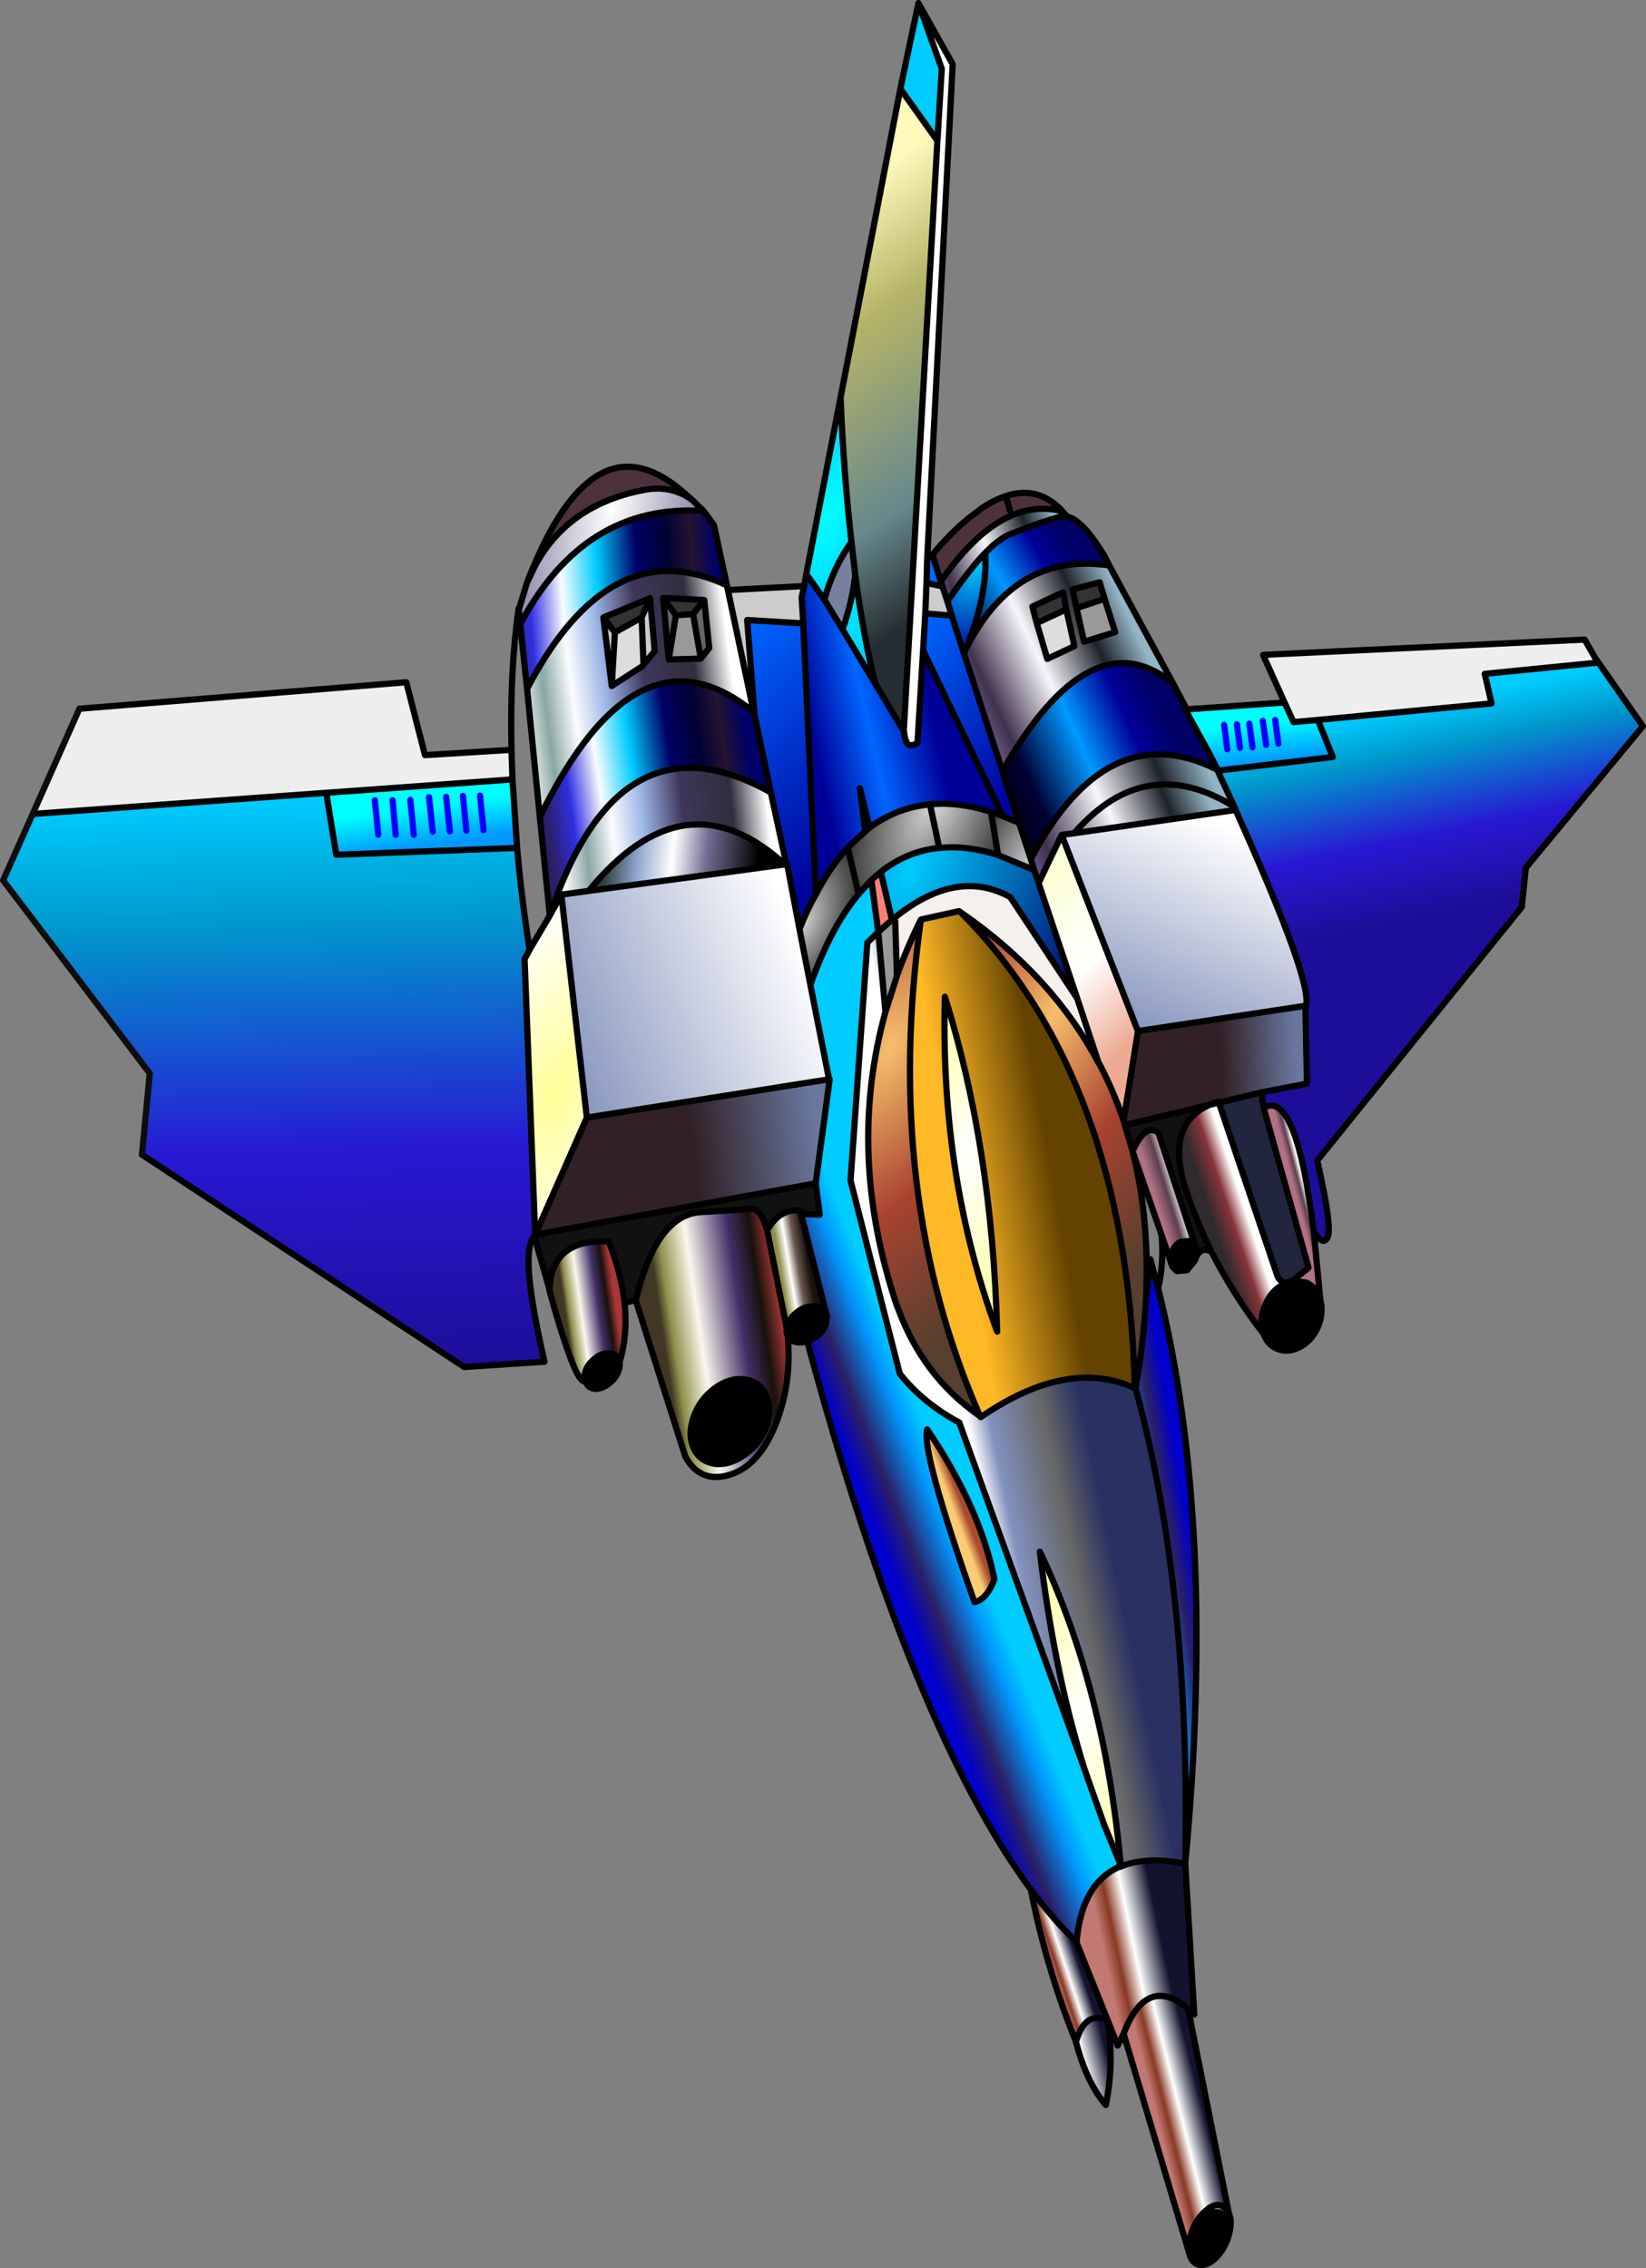 <?xml version="1.0" encoding="UTF-8" standalone="no"?>
<svg xmlns:ffdec="https://www.free-decompiler.com/flash" xmlns:xlink="http://www.w3.org/1999/xlink" ffdec:objectType="shape" height="364.2px" width="264.35px" xmlns="http://www.w3.org/2000/svg">
  <rect width="100%" height="100%" fill="#808080" stroke="none"/>
  <g transform="matrix(1.0, 0.0, 0.0, 1.0, 132.2, 182.1)">
    <path d="M-55.1 -54.35 L-54.55 -48.8 -55.1 -54.35 M-57.85 -54.3 L-57.3 -48.7 -57.85 -54.3 M-66.3 -53.65 L-65.75 -48.05 -66.3 -53.65 M-69.15 -53.6 L-68.65 -48.05 -69.15 -53.6 M-60.55 -54.15 L-59.95 -48.6 -60.55 -54.15 M-63.3 -54.1 L-62.7 -48.55 -63.3 -54.1 M-49.9 -56.95 L-49.15 -45.95 -78.2 -44.85 -79.8 -54.8 -49.9 -56.95 M-72.0 -53.6 L-71.45 -48.05 -72.0 -53.6" fill="url(#gradient0)" fill-rule="evenodd" stroke="none"/>
    <path d="M-46.4 16.4 Q-48.85 18.9 -44.75 36.55 L-57.65 37.4 -109.4 3.3 -108.15 -9.75 -131.7 -40.75 -126.95 -51.4 -79.8 -54.8 -78.2 -44.85 -49.15 -45.95 Q-48.5 -38.3 -47.15 -29.6 L-47.95 -28.1 -46.25 16.15 -46.4 16.4" fill="url(#gradient1)" fill-rule="evenodd" stroke="none"/>
    <path d="M74.1 -69.3 L70.65 -76.95 122.3 -79.4 124.05 -76.35 124.4 -75.7 106.25 -73.9 107.35 -69.15 79.45 -66.5 75.55 -66.15 74.1 -69.3 M-126.95 -51.4 L-119.45 -68.3 -66.95 -72.55 -63.95 -60.85 -50.05 -61.7 -49.9 -56.95 -79.8 -54.8 -126.95 -51.4" fill="#eeeeee" fill-rule="evenodd" stroke="none"/>
    <path d="M124.45 -75.8 L131.65 -65.5 112.85 -42.75 112.2 -36.45 79.35 4.25 Q81.9 15.45 80.95 16.7 80.25 17.9 78.8 15.7 75.95 -7.35 70.75 -4.2 L70.35 -6.7 77.7 -8.1 77.45 -20.55 77.55 -20.6 Q78.6 -24.55 66.3 -51.9 L66.25 -52.05 66.05 -52.55 63.35 -58.35 81.85 -60.55 79.45 -66.5 107.35 -69.15 106.25 -73.9 124.4 -75.7 124.45 -75.8" fill="url(#gradient2)" fill-rule="evenodd" stroke="none"/>
    <path d="M12.4 -167.85 L15.3 -181.6 19.05 -171.05 18.35 -159.5 12.4 -167.85" fill="#00ccff" fill-rule="evenodd" stroke="none"/>
    <path d="M2.8 -118.3 L12.4 -167.85 18.35 -159.5 12.95 -64.8 12.9 -64.8 8.35 -72.35 Q6.4 -80.35 5.15 -89.8 L4.55 -95.1 Q3.3 -105.85 2.8 -118.3" fill="url(#gradient3)" fill-rule="evenodd" stroke="none"/>
    <path d="M15.3 -181.6 L20.8 -171.8 16.7 -92.25 16.6 -88.5 16.4 -83.6 16.05 -77.65 15.15 -62.85 Q13.5 -61.65 13.1 -63.85 L12.95 -64.8 18.35 -159.5 19.05 -171.05 15.3 -181.6" fill="#ffffff" fill-rule="evenodd" stroke="none"/>
    <path d="M-46.5 -91.15 Q-36.55 -114.85 -22.9 -103.45 L-21.0 -101.8 Q-24.55 -104.4 -29.15 -103.35 -41.15 -100.95 -46.35 -91.1 L-46.5 -91.15 M17.55 -93.0 L17.55 -93.05 Q20.55 -96.6 23.3 -98.85 L25.55 -100.55 Q27.5 -101.85 29.35 -102.45 34.55 -104.2 38.45 -100.0 28.5 -102.6 18.9 -88.75 L17.55 -93.0 M30.0 -100.1 L29.35 -102.45 30.0 -100.1" fill="#4d323e" fill-rule="evenodd" stroke="none"/>
    <path d="M16.7 -92.25 L17.55 -93.0 18.9 -88.75 19.15 -87.95 16.6 -88.5 16.7 -92.25" fill="#0066ff" fill-rule="evenodd" stroke="none"/>
    <path d="M-15.3 -87.35 L-3.05 -88.0 -3.45 -86.2 -3.2 -82.0 -12.2 -82.55 -11.05 -67.8 -11.15 -67.75 -15.3 -87.35 M19.15 -87.95 L19.95 -85.55 20.65 -83.25 16.4 -83.6 16.6 -88.5 19.15 -87.95 M-29.15 -82.95 L-27.8 -86.05 -27.05 -77.55 -28.85 -75.4 -29.15 -82.95 M-35.3 -82.95 L-33.45 -80.55 -33.95 -71.95 -35.3 -82.95" fill="#cccccc" fill-rule="evenodd" stroke="none"/>
    <path d="M38.45 -100.0 L38.55 -99.85 39.2 -99.15 38.1 -99.15 34.85 -98.15 30.35 -96.45 Q28.45 -95.8 26.05 -93.35 23.45 -90.65 19.95 -85.55 L19.15 -87.95 18.9 -88.75 Q28.5 -102.6 38.45 -100.0" fill="url(#gradient4)" fill-rule="evenodd" stroke="none"/>
    <path d="M16.4 -83.6 L20.65 -83.25 22.6 -77.2 28.8 -58.3 31.45 -50.0 28.85 -51.05 16.05 -77.65 16.4 -83.6" fill="url(#gradient5)" fill-rule="evenodd" stroke="none"/>
    <path d="M20.65 -83.25 L19.95 -85.55 Q23.45 -90.65 26.05 -93.35 26.4 -86.2 22.85 -77.75 L22.6 -77.2 20.65 -83.25" fill="url(#gradient6)" fill-rule="evenodd" stroke="none"/>
    <path d="M39.2 -99.15 Q41.7 -98.6 45.2 -92.8 L45.95 -91.3 Q30.75 -93.6 22.85 -77.75 26.4 -86.2 26.05 -93.35 28.45 -95.8 30.35 -96.45 L34.85 -98.15 38.1 -99.15 39.2 -99.15" fill="url(#gradient7)" fill-rule="evenodd" stroke="none"/>
    <path d="M45.95 -91.3 L56.2 -72.35 Q43.0 -83.15 28.8 -58.3 L22.6 -77.2 22.85 -77.75 Q30.75 -93.6 45.95 -91.3 M45.2 -85.95 L44.4 -88.6 40.05 -87.45 40.7 -84.45 41.9 -79.05 46.9 -80.6 45.2 -85.95 M39.05 -84.25 L38.55 -87.0 33.6 -84.7 34.3 -82.05 36.0 -76.3 40.35 -78.35 39.05 -84.25" fill="url(#gradient8)" fill-rule="evenodd" stroke="none"/>
    <path d="M40.7 -84.45 L40.05 -87.45 44.4 -88.6 45.2 -85.95 40.7 -84.45 M34.3 -82.05 L33.6 -84.7 38.55 -87.0 39.05 -84.25 34.3 -82.05 M-20.9 -83.5 L-23.65 -83.3 -25.7 -86.1 -19.1 -85.75 -20.9 -83.5 M-27.8 -86.05 L-29.15 -82.95 -33.45 -80.55 -35.3 -82.95 -27.8 -86.05" fill="#333333" fill-rule="evenodd" stroke="none"/>
    <path d="M45.2 -85.95 L46.9 -80.6 41.9 -79.05 40.7 -84.45 45.2 -85.95 M-23.65 -83.3 L-20.9 -83.5 -19.65 -76.35 -24.8 -76.2 -23.65 -83.3 M11.05 -34.4 L11.55 -34.8 11.85 -25.4 10.0 -19.6 8.85 -32.45 11.05 -34.4" fill="#999999" fill-rule="evenodd" stroke="none"/>
    <path d="M-48.9 -84.45 L-48.8 -84.45 -47.7 -88.1 -47.6 -88.45 -46.35 -91.1 Q-41.15 -100.95 -29.15 -103.35 -24.55 -104.4 -21.0 -101.8 L-19.2 -100.05 Q-38.3 -101.3 -48.65 -81.9 L-48.9 -84.45" fill="url(#gradient9)" fill-rule="evenodd" stroke="none"/>
    <path d="M-47.6 -88.45 L-46.65 -90.85 -46.5 -91.15 -46.35 -91.1 -47.6 -88.45" fill="#5a2317" fill-rule="evenodd" stroke="none"/>
    <path d="M-19.2 -100.05 L-17.55 -97.8 -15.45 -88.1 Q-34.25 -97.0 -47.55 -71.5 L-48.65 -81.9 Q-38.3 -101.3 -19.2 -100.05" fill="url(#gradient10)" fill-rule="evenodd" stroke="none"/>
    <path d="M-23.65 -83.3 L-24.8 -76.2 -25.7 -86.1 -23.65 -83.3 M-19.65 -76.35 L-20.9 -83.5 -19.1 -85.75 -18.3 -78.05 -19.65 -76.35" fill="#666666" fill-rule="evenodd" stroke="none"/>
    <path d="M-15.45 -88.1 L-15.3 -87.35 -11.15 -67.75 Q-29.85 -83.05 -45.5 -50.9 L-47.55 -71.5 Q-34.25 -97.0 -15.45 -88.1 M-24.8 -76.2 L-19.65 -76.35 -18.3 -78.05 -19.1 -85.75 -25.7 -86.1 -24.8 -76.2 M-27.8 -86.05 L-35.3 -82.95 -33.95 -71.95 -29.0 -75.15 -28.85 -75.4 -27.05 -77.55 -27.8 -86.05" fill="url(#gradient11)" fill-rule="evenodd" stroke="none"/>
    <path d="M-3.05 -88.0 L-2.7 -89.95 0.2 -85.8 3.1 -81.05 8.35 -72.35 12.9 -64.8 12.95 -64.8 13.1 -63.85 Q13.5 -61.65 15.15 -62.85 L16.05 -77.65 28.85 -51.05 26.95 -51.75 Q21.7 -53.4 17.15 -52.95 11.85 -52.45 7.45 -49.2 L5.9 -55.55 6.75 -48.6 3.95 -46.0 Q1.15 -42.95 -1.15 -38.55 L-3.2 -82.0 -3.45 -86.2 -3.05 -88.0" fill="url(#gradient12)" fill-rule="evenodd" stroke="none"/>
    <path d="M0.2 -85.8 Q1.6 -90.95 4.55 -95.1 L5.15 -89.8 Q4.65 -85.3 3.1 -81.05 L0.2 -85.8" fill="#77819f" fill-rule="evenodd" stroke="none"/>
    <path d="M-2.7 -89.95 L2.8 -118.3 Q3.3 -105.85 4.55 -95.1 1.6 -90.95 0.2 -85.8 L-2.7 -89.95" fill="url(#gradient13)" fill-rule="evenodd" stroke="none"/>
    <path d="M5.15 -89.8 Q6.4 -80.35 8.35 -72.35 L3.1 -81.05 Q4.65 -85.3 5.15 -89.8" fill="url(#gradient14)" fill-rule="evenodd" stroke="none"/>
    <path d="M39.05 -84.25 L40.35 -78.35 36.0 -76.3 34.3 -82.05 39.05 -84.25 M-33.45 -80.55 L-29.15 -82.95 -28.85 -75.4 -29.0 -75.15 -33.95 -71.95 -33.45 -80.55" fill="#dddddd" fill-rule="evenodd" stroke="none"/>
    <path d="M-10.95 -66.95 L-8.4 -54.85 Q-32.75 -68.5 -43.9 -35.1 L-45.5 -50.9 Q-29.85 -83.05 -11.15 -67.75 L-10.95 -66.95" fill="url(#gradient15)" fill-rule="evenodd" stroke="none"/>
    <path d="M-10.95 -66.95 L-11.05 -67.8 -12.2 -82.55 -3.2 -82.0 -1.15 -38.55 Q-2.6 -36.0 -3.8 -32.9 L-5.7 -42.9 -5.8 -43.35 -5.9 -43.3 -8.4 -54.85 -10.95 -66.95" fill="url(#gradient16)" fill-rule="evenodd" stroke="none"/>
    <path d="M6.75 -48.6 L7.45 -49.2 Q11.85 -52.45 17.15 -52.95 L18.65 -45.95 Q13.5 -45.45 9.25 -42.1 L7.75 -40.8 5.7 -38.55 3.95 -46.0 6.75 -48.6" fill="url(#gradient17)" fill-rule="evenodd" stroke="none"/>
    <path d="M7.45 -49.2 L6.75 -48.6 5.9 -55.55 7.45 -49.2 M7.75 -40.8 L9.25 -42.1 11.05 -34.4 8.85 -32.45 7.75 -40.8" fill="#ff8176" fill-rule="evenodd" stroke="none"/>
    <path d="M-5.7 -42.9 L-3.8 -32.9 -2.05 -23.95 0.95 -8.8 -37.95 -2.65 -42.05 -38.45 -37.65 -39.05 -6.15 -43.3 -5.9 -43.3 -5.7 -42.9" fill="url(#gradient18)" fill-rule="evenodd" stroke="none"/>
    <path d="M-8.4 -54.85 L-5.9 -43.3 -6.15 -43.3 Q-22.2 -58.0 -37.65 -39.05 L-42.05 -38.45 -43.9 -35.1 Q-32.75 -68.5 -8.4 -54.85" fill="url(#gradient19)" fill-rule="evenodd" stroke="none"/>
    <path d="M33.35 121.3 Q14.2 95.45 -2.55 33.3 -1.75 33.05 -1.0 32.45 0.1 31.6 0.45 30.4 L0.6 29.2 0.55 29.1 0.5 28.95 0.5 28.9 -3.55 12.8 -0.55 12.95 -1.2 7.9 1.05 -8.8 0.95 -8.8 -2.05 -23.95 Q1.2 -33.2 5.7 -38.55 L7.75 -40.8 8.85 -32.45 7.1 -30.75 4.4 7.45 12.3 38.45 12.45 38.65 Q16.15 43.25 21.85 46.3 L41.95 101.9 42.65 103.9 45.15 110.95 47.8 117.4 47.55 117.65 Q41.5 120.35 40.7 129.7 36.95 126.15 33.35 121.3 M27.5 71.5 Q25.2 59.95 16.7 47.4 15.75 51.0 24.3 75.15 26.25 74.75 27.5 71.5" fill="url(#gradient20)" fill-rule="evenodd" stroke="none"/>
    <path d="M9.25 -42.1 Q13.5 -45.45 18.65 -45.95 L18.8 -45.95 Q23.1 -46.4 28.1 -44.8 L33.9 -42.4 34.6 -40.3 40.8 -21.8 30.05 -38.05 Q21.5 -42.8 11.55 -34.8 L11.05 -34.4 9.25 -42.1" fill="url(#gradient21)" fill-rule="evenodd" stroke="none"/>
    <path d="M-3.8 -32.9 Q-2.6 -36.0 -1.15 -38.55 1.15 -42.95 3.95 -46.0 L5.7 -38.55 Q1.2 -33.2 -2.05 -23.95 L-3.8 -32.9" fill="url(#gradient22)" fill-rule="evenodd" stroke="none"/>
    <path d="M-43.9 -35.1 L-42.05 -38.45 -37.95 -2.65 -46.0 15.6 -46.25 16.15 -47.95 -28.1 -47.15 -29.6 -43.9 -35.1" fill="url(#gradient23)" fill-rule="evenodd" stroke="none"/>
    <path d="M-46.0 15.6 L-37.95 -2.65 0.95 -8.8 1.05 -8.8 -1.2 7.9 -45.95 16.1 -46.0 15.6" fill="url(#gradient24)" fill-rule="evenodd" stroke="none"/>
    <path d="M-46.25 16.15 L-46.25 16.3 -46.4 16.4 -46.25 16.15" fill="url(#gradient25)" fill-rule="evenodd" stroke="none"/>
    <path d="M62.4 18.95 Q60.85 17.95 59.95 19.65 L60.0 18.4 59.7 17.8 53.85 -0.15 Q51.8 -1.95 49.7 2.75 L48.45 -1.45 62.05 -4.7 Q54.55 -1.35 58.55 9.8 60.2 14.5 62.4 18.95 M-30.1 26.7 L-31.9 27.05 Q-32.4 22.4 -34.45 17.25 -43.6 16.75 -43.95 24.95 L-46.4 16.4 -46.25 16.3 -45.95 16.1 -1.2 7.9 -0.55 12.95 -3.55 12.8 -3.7 12.25 Q-7.0 11.95 -8.95 15.4 L-9.0 15.4 Q-9.95 12.15 -11.45 12.0 L-19.95 12.55 Q-26.9 13.25 -30.1 26.7" fill="#111111" fill-rule="evenodd" stroke="none"/>
    <path d="M8.85 -32.45 L10.0 -19.6 Q3.65 3.3 11.9 27.75 L11.95 27.8 Q16.0 38.95 25.2 45.3 L25.25 45.4 25.3 45.45 Q39.3 35.85 50.05 40.8 L50.1 40.85 50.2 40.9 Q59.05 73.25 58.15 117.15 51.8 115.9 47.7 117.65 L47.8 117.4 Q45.15 88.7 34.8 67.05 37.1 86.3 41.95 101.9 L21.85 46.3 Q16.15 43.25 12.45 38.65 L12.3 38.45 4.4 7.45 7.1 -30.75 8.85 -32.45" fill="url(#gradient26)" fill-rule="evenodd" stroke="none"/>
    <path d="M-5.7 32.35 L-5.65 33.0 Q-5.1 40.25 -7.65 46.65 -10.3 53.25 -15.0 54.7 -19.75 56.15 -22.15 51.75 L-30.1 26.7 Q-26.9 13.25 -19.95 12.55 L-11.45 12.0 Q-9.95 12.15 -9.0 15.4 L-8.95 15.55 -8.95 15.65 -5.85 31.15 -5.85 31.9 -5.7 32.35 M-17.4 40.8 Q-19.8 42.55 -20.8 45.4 -21.8 48.25 -20.8 50.45 -19.8 52.6 -17.35 52.95 -14.95 53.2 -12.55 51.45 -10.15 49.75 -9.15 46.95 -8.15 44.1 -9.15 41.95 -10.15 39.75 -12.55 39.4 -15.0 39.05 -17.4 40.8" fill="url(#gradient27)" fill-rule="evenodd" stroke="none"/>
    <path d="M-3.55 12.8 L0.5 28.9 0.2 28.3 Q-0.5 27.55 -1.75 27.65 -3.1 27.7 -4.2 28.6 -5.4 29.55 -5.75 30.8 L-5.85 31.15 -8.95 15.65 -8.95 15.55 -8.95 15.4 Q-7.0 11.95 -3.7 12.25 L-3.55 12.8" fill="url(#gradient28)" fill-rule="evenodd" stroke="none"/>
    <path d="M-37.65 -39.05 Q-22.2 -58.0 -6.15 -43.3 L-37.65 -39.05" fill="url(#gradient29)" fill-rule="evenodd" stroke="none"/>
    <path d="M58.4 -68.2 L74.1 -69.3 75.55 -66.15 79.45 -66.5 81.85 -60.55 63.35 -58.35 63.25 -58.55 63.2 -58.8 62.1 -60.95 58.25 -68.0 58.4 -68.2 M72.6 -66.5 L73.1 -62.7 72.6 -66.5 M70.6 -66.35 L71.15 -62.5 70.6 -66.35 M64.4 -65.7 L64.9 -61.8 64.4 -65.7 M66.45 -65.8 L66.95 -62.0 66.45 -65.8 M68.45 -65.9 L68.95 -62.1 68.45 -65.9" fill="url(#gradient30)" fill-rule="evenodd" stroke="none"/>
    <path d="M56.2 -72.35 L58.4 -68.2 58.1 -68.2 58.25 -68.0 62.1 -60.95 63.2 -58.8 63.1 -58.6 Q45.55 -67.3 33.35 -44.15 L31.45 -50.0 28.8 -58.3 Q43.0 -83.15 56.2 -72.35" fill="url(#gradient31)" fill-rule="evenodd" stroke="none"/>
    <path d="M34.6 -40.3 L33.9 -42.4 33.35 -44.15 Q45.55 -67.3 63.1 -58.6 L63.35 -58.35 66.05 -52.55 Q51.7 -61.45 40.3 -48.3 L38.3 -48.05 34.6 -40.3" fill="url(#gradient32)" fill-rule="evenodd" stroke="none"/>
    <path d="M66.25 -52.05 L66.3 -51.9 Q78.6 -24.55 77.55 -20.6 L77.45 -20.6 50.6 -16.55 50.55 -16.55 38.3 -48.05 40.3 -48.3 66.25 -52.05" fill="url(#gradient33)" fill-rule="evenodd" stroke="none"/>
    <path d="M66.05 -52.55 L66.25 -52.05 40.3 -48.3 Q51.7 -61.45 66.05 -52.55" fill="url(#gradient34)" fill-rule="evenodd" stroke="none"/>
    <path d="M33.9 -42.4 L28.1 -44.8 26.95 -51.75 28.85 -51.05 31.45 -50.0 33.35 -44.15 33.9 -42.4" fill="url(#gradient35)" fill-rule="evenodd" stroke="none"/>
    <path d="M18.65 -45.95 L17.15 -52.95 Q21.7 -53.4 26.95 -51.75 L28.1 -44.8 Q23.1 -46.4 18.8 -45.95 L18.65 -45.95" fill="url(#gradient36)" fill-rule="evenodd" stroke="none"/>
    <path d="M50.05 40.8 Q39.3 35.85 25.3 45.45 L25.25 45.4 25.2 45.3 Q9.5 9.55 15.7 -34.45 L21.8 -35.8 22.1 -35.6 Q48.85 -8.8 50.05 40.8 M19.55 -22.05 Q18.75 6.9 27.95 31.7 27.15 2.15 19.55 -22.05" fill="url(#gradient37)" fill-rule="evenodd" stroke="none"/>
    <path d="M11.55 -34.8 Q21.5 -42.8 30.05 -38.05 L40.8 -21.8 44.25 -11.4 Q36.75 -25.5 22.1 -35.6 L21.8 -35.8 15.7 -34.45 Q13.45 -29.95 11.85 -25.4 L11.55 -34.8" fill="#f5efee" fill-rule="evenodd" stroke="none"/>
    <path d="M40.8 -21.8 L34.6 -40.3 38.3 -48.05 50.55 -16.55 50.55 -16.45 48.25 -2.15 Q46.65 -6.9 44.4 -11.2 L44.25 -11.4 40.8 -21.8" fill="url(#gradient38)" fill-rule="evenodd" stroke="none"/>
    <path d="M44.25 -11.4 L44.4 -11.2 Q46.65 -6.9 48.25 -2.15 L48.3 -1.6 48.45 -1.45 49.7 2.75 49.75 2.95 Q52.45 13.75 51.85 26.4 51.5 33.25 50.2 40.65 L50.15 40.8 50.05 40.8 Q48.85 -8.8 22.1 -35.6 36.75 -25.5 44.25 -11.4" fill="url(#gradient39)" fill-rule="evenodd" stroke="none"/>
    <path d="M77.45 -20.55 L77.7 -8.1 70.35 -6.7 63.55 -5.05 63.5 -5.25 62.05 -4.7 48.45 -1.45 48.3 -1.6 48.25 -2.15 50.55 -16.45 50.6 -16.55 77.45 -20.6 77.45 -20.55 M48.45 -1.45 L48.25 -2.15 48.45 -1.45" fill="url(#gradient40)" fill-rule="evenodd" stroke="none"/>
    <path d="M55.9 20.75 L54.35 16.2 49.75 2.95 49.7 2.75 Q51.8 -1.95 53.85 -0.15 L59.7 17.8 Q59.45 17.35 58.95 17.15 L57.4 17.3 Q56.55 17.75 56.1 18.75 55.65 19.75 55.9 20.75" fill="url(#gradient41)" fill-rule="evenodd" stroke="none"/>
    <path d="M70.75 32.1 Q65.9 25.85 62.4 18.95 60.2 14.5 58.55 9.8 54.55 -1.35 62.05 -4.7 L63.5 -5.25 63.55 -5.05 62.05 -4.7 63.55 -5.05 73.0 22.9 Q73.55 23.9 74.45 23.85 L73.95 24.1 Q72.0 25.1 71.05 27.35 70.05 29.5 70.6 31.6 L70.75 32.1" fill="url(#gradient42)" fill-rule="evenodd" stroke="none"/>
    <path d="M70.35 -6.7 L70.75 -4.2 77.95 21.45 75.4 23.55 74.45 23.85 Q73.55 23.9 73.0 22.9 L63.55 -5.05 70.35 -6.7" fill="#21263e" fill-rule="evenodd" stroke="none"/>
    <path d="M78.8 15.7 L79.85 26.65 79.85 26.7 Q79.3 24.6 77.6 23.85 L75.4 23.55 77.95 21.45 70.75 -4.2 Q75.95 -7.35 78.8 15.7" fill="url(#gradient43)" fill-rule="evenodd" stroke="none"/>
    <path d="M10.0 -19.6 L11.85 -25.4 Q13.45 -29.95 15.7 -34.45 9.5 9.55 25.2 45.3 16.0 38.95 11.95 27.8 L11.9 27.75 Q3.65 3.3 10.0 -19.6" fill="url(#gradient44)" fill-rule="evenodd" stroke="none"/>
    <path d="M79.9 26.85 Q80.35 28.85 79.45 31.0 78.45 33.2 76.55 34.2 74.6 35.2 72.85 34.45 71.35 33.8 70.75 32.1 L70.6 31.6 Q70.05 29.5 71.05 27.35 72.0 25.1 73.95 24.1 L74.45 23.85 75.4 23.55 77.6 23.85 Q79.3 24.6 79.85 26.7 L79.9 26.85 M59.95 19.65 L59.7 20.3 58.45 21.85 56.8 22.0 56.2 21.4 56.05 21.2 55.9 20.75 Q55.65 19.75 56.1 18.75 56.55 17.75 57.4 17.3 L58.95 17.15 Q59.45 17.35 59.7 17.8 L60.0 18.4 59.95 19.65 M65.45 174.9 Q65.4 176.35 64.75 177.95 63.9 179.85 62.55 180.9 61.1 181.95 60.05 181.45 59.15 181.05 58.85 179.9 L58.9 179.85 58.85 177.95 Q58.9 176.8 59.45 175.65 60.3 173.7 61.8 172.6 L61.95 172.45 63.8 172.7 Q64.75 173.1 65.3 173.95 L65.45 174.9 M-2.55 33.3 L-3.45 33.45 Q-4.75 33.55 -5.4 32.8 L-5.7 32.35 -5.85 31.9 -5.85 31.15 -5.75 30.8 Q-5.4 29.55 -4.2 28.6 -3.1 27.7 -1.75 27.65 -0.5 27.55 0.2 28.3 L0.5 28.9 0.5 28.95 0.55 29.1 0.6 29.2 0.45 30.4 Q0.1 31.6 -1.0 32.45 -1.75 33.05 -2.55 33.3 M-32.7 36.65 Q-32.6 37.15 -32.8 37.85 -33.15 39.0 -34.15 39.85 -35.2 40.8 -36.35 40.9 -37.45 40.95 -37.95 40.15 L-38.2 39.65 Q-38.45 39.0 -38.2 38.2 -37.9 37.05 -36.8 36.15 -35.8 35.25 -34.7 35.2 -33.6 35.1 -33.0 35.85 L-32.7 36.65 M-17.4 40.8 Q-15.0 39.05 -12.55 39.4 -10.15 39.75 -9.15 41.95 -8.15 44.1 -9.15 46.95 -10.15 49.75 -12.55 51.45 -14.95 53.2 -17.35 52.95 -19.8 52.6 -20.8 50.45 -21.8 48.25 -20.8 45.4 -19.8 42.55 -17.4 40.8" fill="#000000" fill-rule="evenodd" stroke="none"/>
    <path d="M53.8 24.75 Q63.3 62.75 58.15 117.15 59.05 73.25 50.2 40.9 L50.2 40.85 50.2 40.65 Q51.5 33.25 51.85 26.4 L52.55 20.1 53.8 24.75" fill="url(#gradient45)" fill-rule="evenodd" stroke="none"/>
    <path d="M41.95 101.9 Q37.1 86.3 34.8 67.05 45.15 88.7 47.8 117.4 L45.15 110.95 42.65 103.9 41.95 101.9" fill="url(#gradient46)" fill-rule="evenodd" stroke="none"/>
    <path d="M27.5 71.5 Q26.25 74.75 24.3 75.15 15.75 51.0 16.7 47.4 25.2 59.95 27.5 71.5" fill="url(#gradient47)" fill-rule="evenodd" stroke="none"/>
    <path d="M-31.9 27.05 Q-31.35 32.2 -32.7 36.65 L-33.0 35.85 Q-33.6 35.1 -34.7 35.2 -35.8 35.25 -36.8 36.15 -37.9 37.05 -38.2 38.2 -38.45 39.0 -38.2 39.65 -39.7 40.5 -43.95 25.15 L-43.95 24.95 Q-43.6 16.75 -34.45 17.25 -32.4 22.4 -31.9 27.05" fill="url(#gradient48)" fill-rule="evenodd" stroke="none"/>
    <path d="M58.15 117.15 L59.6 141.35 58.6 140.4 58.35 140.2 Q51.85 135.05 48.25 144.45 L47.3 146.35 45.7 142.3 40.85 130.2 40.7 129.75 40.7 129.7 Q41.5 120.35 47.55 117.65 L47.7 117.6 47.7 117.65 Q51.8 115.9 58.15 117.15" fill="url(#gradient49)" fill-rule="evenodd" stroke="none"/>
    <path d="M58.6 140.4 L65.1 173.0 65.45 174.25 65.3 173.95 65.1 173.0 65.3 173.95 Q64.75 173.1 63.8 172.7 L61.95 172.45 Q63.15 171.65 64.15 172.1 L65.1 173.0 64.15 172.1 Q63.15 171.65 61.95 172.45 L60.8 173.2 59.4 174.95 Q58.7 175.9 58.8 178.4 L58.8 179.25 58.85 179.4 58.9 179.85 58.85 179.9 48.25 144.45 Q51.85 135.05 58.35 140.2 L58.6 140.4" fill="url(#gradient50)" fill-rule="evenodd" stroke="none"/>
    <path d="M47.8 117.4 L47.7 117.6 47.55 117.65 47.8 117.4" fill="url(#gradient51)" fill-rule="evenodd" stroke="none"/>
    <path d="M45.7 142.3 L45.65 142.3 Q42.05 140.7 40.6 145.75 35.8 133.8 33.35 121.3 36.95 126.15 40.7 129.7 L40.7 129.75 40.85 130.2 45.7 142.3" fill="url(#gradient52)" fill-rule="evenodd" stroke="none"/>
    <path d="M45.65 142.3 Q46.8 148.95 45.4 155.9 42.3 152.3 40.6 145.75 42.05 140.7 45.65 142.3" fill="url(#gradient53)" fill-rule="evenodd" stroke="none"/>
    <path d="M19.55 -22.05 Q27.15 2.15 27.95 31.7 18.75 6.9 19.55 -22.05" fill="url(#gradient54)" fill-rule="evenodd" stroke="none"/>
    <path d="M-62.7 -48.55 L-63.3 -54.1 M-59.95 -48.6 L-60.55 -54.15 M-68.65 -48.05 L-69.15 -53.6 M-65.75 -48.05 L-66.3 -53.65 M-57.3 -48.7 L-57.85 -54.3 M-54.55 -48.8 L-55.1 -54.35 M73.1 -62.7 L72.6 -66.5 M68.95 -62.1 L68.45 -65.9 M66.95 -62.0 L66.45 -65.8 M64.9 -61.8 L64.4 -65.7 M71.15 -62.5 L70.6 -66.35 M-71.45 -48.05 L-72.0 -53.6" fill="none" stroke="#0000ff" stroke-linecap="round" stroke-linejoin="round" stroke-width="1.0"/>
    <path d="M74.1 -69.3 L70.65 -76.95 122.3 -79.4 124.05 -76.35 124.45 -75.8 131.65 -65.5 112.85 -42.75 112.2 -36.45 79.35 4.25 Q81.9 15.45 80.95 16.7 80.25 17.9 78.8 15.7 L79.85 26.65 79.9 26.85 Q80.35 28.85 79.45 31.0 78.45 33.2 76.55 34.2 74.6 35.2 72.85 34.45 71.35 33.8 70.75 32.1 65.9 25.85 62.4 18.95 60.85 17.95 59.95 19.65 M56.05 21.2 L55.9 20.75 54.35 16.2 Q54.75 20.75 53.8 24.75 63.3 62.75 58.15 117.15 L59.6 141.35 58.6 140.4 65.1 173.0 65.45 174.25 65.45 174.9 Q65.4 176.35 64.75 177.95 63.9 179.85 62.55 180.9 61.1 181.95 60.05 181.45 59.15 181.05 58.85 179.9 L48.25 144.45 47.3 146.35 45.7 142.3 45.65 142.3 Q46.8 148.95 45.4 155.9 42.3 152.3 40.6 145.75 35.8 133.8 33.35 121.3 14.2 95.45 -2.55 33.3 M-5.7 32.35 L-5.65 33.0 Q-5.1 40.25 -7.65 46.65 -10.3 53.25 -15.0 54.7 -19.75 56.15 -22.15 51.75 L-30.1 26.7 -31.9 27.05 Q-31.35 32.2 -32.7 36.65 M-38.2 39.65 Q-39.7 40.5 -43.95 25.15 L-43.95 24.95 -46.4 16.4 Q-48.85 18.9 -44.75 36.55 L-57.65 37.4 -109.4 3.3 M-119.45 -68.3 L-66.95 -72.55 -63.95 -60.85 -50.05 -61.7 Q-50.35 -74.45 -48.9 -84.45 L-48.8 -84.45 -47.7 -88.1 -47.6 -88.45 -46.65 -90.85 -46.5 -91.15 Q-36.55 -114.85 -22.9 -103.45 L-21.0 -101.8 -19.2 -100.05 -17.55 -97.8 -15.45 -88.1 -15.3 -87.35 -3.05 -88.0 -2.7 -89.95 2.8 -118.3 12.4 -167.85 15.3 -181.6 20.8 -171.8 16.7 -92.25 17.55 -93.0 17.55 -93.05 Q20.55 -96.6 23.3 -98.85 L25.55 -100.55 Q27.5 -101.85 29.35 -102.45 34.55 -104.2 38.45 -100.0 L38.55 -99.85 39.2 -99.15 Q41.7 -98.6 45.2 -92.8 L45.95 -91.3 56.2 -72.35 58.4 -68.2 74.1 -69.3 75.55 -66.15 79.45 -66.5 107.35 -69.15 106.25 -73.9 124.4 -75.7 124.05 -76.35 M12.4 -167.85 L18.35 -159.5 19.05 -171.05 15.3 -181.6 M29.35 -102.45 L30.0 -100.1 M19.95 -85.55 L19.15 -87.95 16.6 -88.5 16.4 -83.6 20.65 -83.25 19.95 -85.55 Q23.45 -90.65 26.05 -93.35 28.45 -95.8 30.35 -96.45 L34.85 -98.15 38.1 -99.15 39.2 -99.15 M19.15 -87.95 L18.9 -88.75 17.55 -93.0 M16.6 -88.5 L16.7 -92.25 M40.7 -84.45 L40.05 -87.45 44.4 -88.6 45.2 -85.95 46.9 -80.6 41.9 -79.05 40.7 -84.45 45.2 -85.95 M34.3 -82.05 L33.6 -84.7 38.55 -87.0 39.05 -84.25 40.35 -78.35 36.0 -76.3 34.3 -82.05 39.05 -84.25 M18.9 -88.75 Q28.5 -102.6 38.45 -100.0 M-47.6 -88.45 L-46.35 -91.1 Q-41.15 -100.95 -29.15 -103.35 -24.55 -104.4 -21.0 -101.8 M-20.9 -83.5 L-23.65 -83.3 -24.8 -76.2 -19.65 -76.35 -20.9 -83.5 -19.1 -85.75 -25.7 -86.1 -23.65 -83.3 M-29.15 -82.95 L-27.8 -86.05 -35.3 -82.95 -33.45 -80.55 -29.15 -82.95 -28.85 -75.4 -27.05 -77.55 -27.8 -86.05 M-3.2 -82.0 L-3.45 -86.2 -3.05 -88.0 M-2.7 -89.95 L0.2 -85.8 Q1.6 -90.95 4.55 -95.1 3.3 -105.85 2.8 -118.3 M4.55 -95.1 L5.15 -89.8 Q6.4 -80.35 8.35 -72.35 L12.9 -64.8 12.95 -64.8 13.1 -63.85 Q13.5 -61.65 15.15 -62.85 L16.05 -77.65 16.4 -83.6 M12.95 -64.8 L18.35 -159.5 M3.1 -81.05 L8.35 -72.35 M-28.85 -75.4 L-29.0 -75.15 -33.95 -71.95 -35.3 -82.95 M-11.05 -67.8 L-10.95 -66.95 -8.4 -54.85 -5.9 -43.3 -5.8 -43.35 -5.7 -42.9 -3.8 -32.9 Q-2.6 -36.0 -1.15 -38.55 L-3.2 -82.0 -12.2 -82.55 -11.05 -67.8 -11.15 -67.75 -10.95 -66.95 M-19.1 -85.75 L-18.3 -78.05 -19.65 -76.35 M6.75 -48.6 L7.45 -49.2 5.9 -55.55 6.75 -48.6 3.95 -46.0 5.7 -38.55 7.75 -40.8 9.25 -42.1 Q13.5 -45.45 18.65 -45.95 L17.15 -52.95 Q11.85 -52.45 7.45 -49.2 M-6.15 -43.3 L-5.9 -43.3 -5.7 -42.9 M9.25 -42.1 L11.05 -34.4 11.55 -34.8 Q21.5 -42.8 30.05 -38.05 L40.8 -21.8 34.6 -40.3 33.9 -42.4 28.1 -44.8 Q23.1 -46.4 18.8 -45.95 L18.65 -45.95 M3.95 -46.0 Q1.15 -42.95 -1.15 -38.55 M-33.95 -71.95 L-33.45 -80.55 M-48.65 -81.9 L-47.55 -71.5 Q-34.25 -97.0 -15.45 -88.1 M-42.05 -38.45 L-37.65 -39.05 Q-22.2 -58.0 -6.15 -43.3 L-37.65 -39.05 M-42.05 -38.45 L-43.9 -35.1 -47.15 -29.6 -47.95 -28.1 -46.25 16.15 -46.0 15.6 -37.95 -2.65 -42.05 -38.45 M-45.5 -50.9 L-43.9 -35.1 Q-32.75 -68.5 -8.4 -54.85 M-45.5 -50.9 L-47.55 -71.5 M-49.9 -56.95 L-50.05 -61.7 M-49.15 -45.95 L-49.9 -56.95 -79.8 -54.8 -78.2 -44.85 -49.15 -45.95 Q-48.5 -38.3 -47.15 -29.6 M-46.25 16.15 L-45.95 16.1 -46.0 15.6 M-46.25 16.3 L-45.95 16.1 -1.2 7.9 1.05 -8.8 0.95 -8.8 -37.95 -2.65 M-46.25 16.3 L-46.4 16.4 M8.85 -32.45 L10.0 -19.6 11.85 -25.4 11.55 -34.8 M8.85 -32.45 L7.1 -30.75 4.4 7.45 12.3 38.45 12.45 38.65 Q16.15 43.25 21.85 46.3 L41.95 101.9 Q37.1 86.3 34.8 67.05 45.15 88.7 47.8 117.4 L45.15 110.95 42.65 103.9 41.95 101.9 M47.7 117.65 Q51.8 115.9 58.15 117.15 59.05 73.25 50.2 40.9 L50.1 40.85 50.05 40.8 Q39.3 35.85 25.3 45.45 L25.25 45.4 25.2 45.3 Q16.0 38.95 11.95 27.8 L11.9 27.75 Q3.65 3.3 10.0 -19.6 M-3.8 -32.9 L-2.05 -23.95 Q1.2 -33.2 5.7 -38.55 M-2.05 -23.95 L0.95 -8.8 M-9.0 15.4 Q-9.95 12.15 -11.45 12.0 L-19.95 12.55 Q-26.9 13.25 -30.1 26.7 M-1.2 7.9 L-0.55 12.95 -3.55 12.8 0.5 28.9 0.5 28.95 0.55 29.1 0.6 29.2 M-8.95 15.55 L-8.95 15.4 Q-7.0 11.95 -3.7 12.25 L-3.55 12.8 M-9.0 15.4 L-8.95 15.55 -8.95 15.65 -5.85 31.15 -5.85 31.9 M11.05 -34.4 L8.85 -32.45 7.75 -40.8 M-11.15 -67.75 Q-29.85 -83.05 -45.5 -50.9 M79.45 -66.5 L81.85 -60.55 63.35 -58.35 66.05 -52.55 66.25 -52.05 66.3 -51.9 Q78.6 -24.55 77.55 -20.6 L77.45 -20.55 77.7 -8.1 70.35 -6.7 70.75 -4.2 Q75.95 -7.35 78.8 15.7 M58.4 -68.2 L58.1 -68.2 58.25 -68.0 62.1 -60.95 63.2 -58.8 63.25 -58.55 63.35 -58.35 63.1 -58.6 Q45.55 -67.3 33.35 -44.15 L33.9 -42.4 M63.1 -58.6 L63.25 -58.55 M28.8 -58.3 L22.6 -77.2 20.65 -83.25 M22.6 -77.2 L22.85 -77.75 Q26.4 -86.2 26.05 -93.35 M28.85 -51.05 L26.95 -51.75 28.1 -44.8 M22.1 -35.6 L21.8 -35.8 15.7 -34.45 Q9.5 9.55 25.2 45.3 M26.95 -51.75 Q21.7 -53.4 17.15 -52.95 M40.3 -48.3 L38.3 -48.05 50.55 -16.55 50.6 -16.55 77.45 -20.6 77.55 -20.6 M38.3 -48.05 L34.6 -40.3 M33.35 -44.15 L31.45 -50.0 28.85 -51.05 16.05 -77.65 M31.45 -50.0 L28.8 -58.3 Q43.0 -83.15 56.2 -72.35 M44.25 -11.4 L40.8 -21.8 M50.55 -16.45 L48.25 -2.15 48.45 -1.45 62.05 -4.7 63.5 -5.25 63.55 -5.05 70.35 -6.7 M50.55 -16.45 L50.55 -16.55 M44.25 -11.4 L44.4 -11.2 Q46.65 -6.9 48.25 -2.15 M48.45 -1.45 L49.7 2.75 Q51.8 -1.95 53.85 -0.15 L59.7 17.8 M49.7 2.75 L49.75 2.95 54.35 16.2 M62.05 -4.7 L63.55 -5.05 73.0 22.9 Q73.55 23.9 74.45 23.85 L75.4 23.55 77.95 21.45 70.75 -4.2 M62.05 -4.7 Q54.55 -1.35 58.55 9.8 60.2 14.5 62.4 18.95 M15.7 -34.45 Q13.45 -29.95 11.85 -25.4 M66.05 -52.55 Q51.7 -61.45 40.3 -48.3 L66.25 -52.05 M22.1 -35.6 Q36.75 -25.5 44.25 -11.4 M22.85 -77.75 Q30.75 -93.6 45.95 -91.3 M-19.2 -100.05 Q-38.3 -101.3 -48.65 -81.9 L-48.9 -84.45 M-11.15 -67.75 L-15.3 -87.35 M3.1 -81.05 Q4.65 -85.3 5.15 -89.8 M0.2 -85.8 L3.1 -81.05 M-25.7 -86.1 L-24.8 -76.2 M74.45 23.85 L73.95 24.1 Q72.0 25.1 71.05 27.35 70.05 29.5 70.6 31.6 L70.75 32.1 M75.4 23.55 L77.6 23.85 Q79.3 24.6 79.85 26.7 L79.9 26.85 M53.8 24.75 L52.55 20.1 51.85 26.4 Q51.5 33.25 50.2 40.65 L50.2 40.85 50.2 40.9 M50.05 40.8 Q48.85 -8.8 22.1 -35.6 M27.5 71.5 Q25.2 59.95 16.7 47.4 15.75 51.0 24.3 75.15 26.25 74.75 27.5 71.5 M47.7 117.6 L47.7 117.65 M-31.9 27.05 Q-32.4 22.4 -34.45 17.25 -43.6 16.75 -43.95 24.95 M48.25 144.45 Q51.85 135.05 58.35 140.2 L58.6 140.4 M47.7 117.6 L47.55 117.65 Q41.5 120.35 40.7 129.7 L40.7 129.75 40.85 130.2 45.7 142.3 M40.7 129.7 Q36.95 126.15 33.35 121.3 M45.65 142.3 Q42.05 140.7 40.6 145.75 M65.1 173.0 L65.3 173.95 65.45 174.9 M61.95 172.45 Q63.15 171.65 64.15 172.1 L65.1 173.0 M58.85 177.95 Q58.9 176.8 59.45 175.65 60.3 173.7 61.8 172.6 L61.95 172.45 M58.8 178.4 L58.85 177.95 58.9 179.85 58.85 179.9 M58.8 178.4 L58.8 179.25 58.85 179.4 58.9 179.85 M49.75 2.95 Q52.45 13.75 51.85 26.4 M19.55 -22.05 Q27.15 2.15 27.95 31.7 18.75 6.9 19.55 -22.05 M-79.8 -54.8 L-126.95 -51.4" fill="none" stroke="#000000" stroke-linecap="round" stroke-linejoin="round" stroke-width="1.0"/>
    <path d="M-109.4 3.3 L-108.15 -9.75 -131.7 -40.75 -126.95 -51.4 -119.45 -68.3" fill="none" stroke="#0d0d0d" stroke-linecap="round" stroke-linejoin="round" stroke-width="1.0"/>
    <path d="M59.95 19.65 L59.7 20.3 58.45 21.85 56.8 22.0 56.2 21.4 56.05 21.2 M-2.55 33.3 L-3.45 33.45 Q-4.75 33.55 -5.4 32.8 L-5.7 32.35 -5.85 31.9 M-32.7 36.65 Q-32.6 37.15 -32.8 37.85 -33.15 39.0 -34.15 39.85 -35.2 40.8 -36.35 40.9 -37.45 40.95 -37.95 40.15 L-38.2 39.65 Q-38.45 39.0 -38.2 38.2 -37.9 37.05 -36.8 36.15 -35.8 35.25 -34.7 35.2 -33.6 35.1 -33.0 35.85 L-32.7 36.65 M0.6 29.2 L0.45 30.4 Q0.1 31.6 -1.0 32.45 -1.75 33.05 -2.55 33.3 M-5.85 31.15 L-5.75 30.8 Q-5.4 29.55 -4.2 28.6 -3.1 27.7 -1.75 27.65 -0.5 27.55 0.2 28.3 L0.5 28.9 M59.7 17.8 L60.0 18.4 59.95 19.65 M59.7 17.8 Q59.45 17.35 58.95 17.15 L57.4 17.3 Q56.55 17.75 56.1 18.75 55.65 19.75 55.9 20.75 M-17.4 40.8 Q-19.8 42.55 -20.8 45.4 -21.8 48.25 -20.8 50.45 -19.8 52.6 -17.35 52.95 -14.95 53.2 -12.55 51.45 -10.15 49.75 -9.15 46.95 -8.15 44.1 -9.15 41.95 -10.15 39.75 -12.55 39.4 -15.0 39.05 -17.4 40.8 Z" fill="none" stroke="#000000" stroke-linecap="round" stroke-linejoin="round" stroke-width="1.0"/>
  </g>
  <defs>
    <linearGradient gradientTransform="matrix(0.001, -0.004, -0.021, 0.003, -64.75, -49.4)" gradientUnits="userSpaceOnUse" id="gradient0" spreadMethod="pad" x1="-819.2" x2="819.2">
      <stop offset="0.0" stop-color="#0099ff"/>
      <stop offset="1.0" stop-color="#00ffff"/>
    </linearGradient>
    <linearGradient gradientTransform="matrix(-0.015, 0.057, -0.066, 0.002, -86.6, -8.05)" gradientUnits="userSpaceOnUse" id="gradient1" spreadMethod="pad" x1="-819.2" x2="819.2">
      <stop offset="0.0" stop-color="#00ccff"/>
      <stop offset="0.216" stop-color="#0099cc"/>
      <stop offset="0.62" stop-color="#2818d3"/>
      <stop offset="1.0" stop-color="#1d0e99"/>
    </linearGradient>
    <linearGradient gradientTransform="matrix(-0.005, 0.022, 0.043, -0.009, 95.15, -51.8)" gradientUnits="userSpaceOnUse" id="gradient2" spreadMethod="pad" x1="-819.2" x2="819.2">
      <stop offset="0.0" stop-color="#00ccff"/>
      <stop offset="0.216" stop-color="#0099cc"/>
      <stop offset="0.62" stop-color="#2818d3"/>
      <stop offset="1.0" stop-color="#1d0e99"/>
    </linearGradient>
    <linearGradient gradientTransform="matrix(1.0E-4, 0.051, 0.01, -0.007, 10.65, -114.2)" gradientUnits="userSpaceOnUse" id="gradient3" spreadMethod="pad" x1="-819.2" x2="819.2">
      <stop offset="0.0" stop-color="#fff9bc"/>
      <stop offset="0.275" stop-color="#b5b367"/>
      <stop offset="0.678" stop-color="#66888c"/>
      <stop offset="0.91" stop-color="#262d32"/>
    </linearGradient>
    <linearGradient gradientTransform="matrix(-0.01, 0.012, 0.002, 0.006, 27.85, -92.65)" gradientUnits="userSpaceOnUse" id="gradient4" spreadMethod="pad" x1="-819.2" x2="819.2">
      <stop offset="0.0" stop-color="#93b4c4"/>
      <stop offset="0.227" stop-color="#1f222a"/>
      <stop offset="0.549" stop-color="#f6f7fb"/>
      <stop offset="0.878" stop-color="#40324d"/>
      <stop offset="1.0" stop-color="#6d598b"/>
    </linearGradient>
    <radialGradient cx="0" cy="0" gradientTransform="matrix(-0.03, -0.013, -0.026, 0.06, 30.1, -53.4)" gradientUnits="userSpaceOnUse" id="gradient5" r="819.2" spreadMethod="pad">
      <stop offset="0.0" stop-color="#000099"/>
      <stop offset="1.0" stop-color="#0066ff"/>
    </radialGradient>
    <radialGradient cx="0" cy="0" gradientTransform="matrix(-0.009, -0.004, -0.008, 0.018, 25.1, -91.5)" gradientUnits="userSpaceOnUse" id="gradient6" r="819.2" spreadMethod="pad">
      <stop offset="0.0" stop-color="#00ccff"/>
      <stop offset="1.0" stop-color="#000099"/>
    </radialGradient>
    <linearGradient gradientTransform="matrix(-0.012, 0.017, 0.006, 0.01, 28.95, -82.4)" gradientUnits="userSpaceOnUse" id="gradient7" spreadMethod="pad" x1="-819.2" x2="819.2">
      <stop offset="0.0" stop-color="#000066"/>
      <stop offset="0.165" stop-color="#000099"/>
      <stop offset="0.404" stop-color="#0099ff"/>
      <stop offset="0.686" stop-color="#000033"/>
      <stop offset="1.0" stop-color="#000000"/>
    </linearGradient>
    <linearGradient gradientTransform="matrix(-0.012, 0.016, 0.009, 0.019, 37.7, -73.25)" gradientUnits="userSpaceOnUse" id="gradient8" spreadMethod="pad" x1="-819.2" x2="819.2">
      <stop offset="0.0" stop-color="#93b4c4"/>
      <stop offset="0.227" stop-color="#1f222a"/>
      <stop offset="0.549" stop-color="#f6f7fb"/>
      <stop offset="0.878" stop-color="#40324d"/>
      <stop offset="1.0" stop-color="#6d598b"/>
    </linearGradient>
    <radialGradient cx="0" cy="0" gradientTransform="matrix(-0.015, -0.007, -0.013, 0.03, -33.9, -100.0)" gradientUnits="userSpaceOnUse" id="gradient9" r="819.2" spreadMethod="pad">
      <stop offset="0.0" stop-color="#ffffff"/>
      <stop offset="1.0" stop-color="#8682a4"/>
    </radialGradient>
    <linearGradient gradientTransform="matrix(-0.02, 0.017, 0.001, 0.015, -34.05, -85.05)" gradientUnits="userSpaceOnUse" id="gradient10" spreadMethod="pad" x1="-819.2" x2="819.2">
      <stop offset="0.0" stop-color="#000066"/>
      <stop offset="0.11" stop-color="#261430"/>
      <stop offset="0.224" stop-color="#000033"/>
      <stop offset="0.369" stop-color="#000066"/>
      <stop offset="0.557" stop-color="#00ccff"/>
      <stop offset="0.725" stop-color="#fbfcfe"/>
      <stop offset="0.875" stop-color="#2f2fe3"/>
      <stop offset="1.0" stop-color="#2b1f66"/>
    </linearGradient>
    <linearGradient gradientTransform="matrix(-0.019, 0.018, 0.003, 0.023, -31.55, -69.55)" gradientUnits="userSpaceOnUse" id="gradient11" spreadMethod="pad" x1="-819.2" x2="819.2">
      <stop offset="0.0" stop-color="#ffffff"/>
      <stop offset="0.169" stop-color="#302e3c"/>
      <stop offset="0.404" stop-color="#3f355b"/>
      <stop offset="0.592" stop-color="#9bb5e6"/>
      <stop offset="0.745" stop-color="#fbfcfe"/>
      <stop offset="0.875" stop-color="#8aa7a3"/>
      <stop offset="1.0" stop-color="#ffffff"/>
    </linearGradient>
    <linearGradient gradientTransform="matrix(-0.01, 0.011, 0.008, 0.036, 7.85, -64.75)" gradientUnits="userSpaceOnUse" id="gradient12" spreadMethod="pad" x1="-819.2" x2="819.2">
      <stop offset="0.0" stop-color="#000099"/>
      <stop offset="0.518" stop-color="#0066ff"/>
      <stop offset="0.984" stop-color="#000099"/>
    </linearGradient>
    <radialGradient cx="0" cy="0" gradientTransform="matrix(-0.012, -0.005, -0.011, 0.024, 0.7, -99.25)" gradientUnits="userSpaceOnUse" id="gradient13" r="819.2" spreadMethod="pad">
      <stop offset="0.0" stop-color="#00ffff"/>
      <stop offset="1.0" stop-color="#00ccff"/>
    </radialGradient>
    <radialGradient cx="0" cy="0" gradientTransform="matrix(-0.024, -0.01, -0.021, 0.046, 0.85, -99.65)" gradientUnits="userSpaceOnUse" id="gradient14" r="819.2" spreadMethod="pad">
      <stop offset="0.0" stop-color="#00ffff"/>
      <stop offset="1.0" stop-color="#00ccff"/>
    </radialGradient>
    <linearGradient gradientTransform="matrix(-0.018, 0.018, 0.003, 0.02, -28.1, -54.65)" gradientUnits="userSpaceOnUse" id="gradient15" spreadMethod="pad" x1="-819.2" x2="819.2">
      <stop offset="0.0" stop-color="#000066"/>
      <stop offset="0.11" stop-color="#261430"/>
      <stop offset="0.224" stop-color="#000033"/>
      <stop offset="0.369" stop-color="#000066"/>
      <stop offset="0.557" stop-color="#00ccff"/>
      <stop offset="0.725" stop-color="#fbfcfe"/>
      <stop offset="0.875" stop-color="#2f2fe3"/>
      <stop offset="1.0" stop-color="#2b1f66"/>
    </linearGradient>
    <radialGradient cx="0" cy="0" gradientTransform="matrix(-0.036, -0.016, -0.032, 0.072, -3.05, -37.7)" gradientUnits="userSpaceOnUse" id="gradient16" r="819.2" spreadMethod="pad">
      <stop offset="0.0" stop-color="#000099"/>
      <stop offset="1.0" stop-color="#0066ff"/>
    </radialGradient>
    <radialGradient cx="0" cy="0" gradientTransform="matrix(-0.012, -0.005, -0.011, 0.024, 16.75, -52.05)" gradientUnits="userSpaceOnUse" id="gradient17" r="819.2" spreadMethod="pad">
      <stop offset="0.0" stop-color="#cccccc"/>
      <stop offset="1.0" stop-color="#333333"/>
    </radialGradient>
    <linearGradient gradientTransform="matrix(-0.024, 0.031, 0.014, 0.034, -27.05, -15.4)" gradientUnits="userSpaceOnUse" id="gradient18" spreadMethod="pad" x1="-819.2" x2="819.2">
      <stop offset="0.0" stop-color="#ffffff"/>
      <stop offset="1.0" stop-color="#6577ab"/>
    </linearGradient>
    <linearGradient gradientTransform="matrix(-0.019, 0.017, 0.002, 0.02, -25.05, -43.95)" gradientUnits="userSpaceOnUse" id="gradient19" spreadMethod="pad" x1="-819.2" x2="819.2">
      <stop offset="0.0" stop-color="#ffffff"/>
      <stop offset="0.169" stop-color="#302e3c"/>
      <stop offset="0.404" stop-color="#3f355b"/>
      <stop offset="0.592" stop-color="#9bb5e6"/>
      <stop offset="0.745" stop-color="#fbfcfe"/>
      <stop offset="0.875" stop-color="#8aa7a3"/>
      <stop offset="1.0" stop-color="#ffffff"/>
    </linearGradient>
    <linearGradient gradientTransform="matrix(0.007, -0.009, -0.034, -0.087, 14.45, 56.7)" gradientUnits="userSpaceOnUse" id="gradient20" spreadMethod="pad" x1="-819.2" x2="819.2">
      <stop offset="0.0" stop-color="#0000cc"/>
      <stop offset="0.263" stop-color="#2b1f66"/>
      <stop offset="0.635" stop-color="#0099ff"/>
      <stop offset="0.835" stop-color="#00ccff"/>
    </linearGradient>
    <radialGradient cx="0" cy="0" gradientTransform="matrix(-0.037, -0.016, -0.032, 0.073, 13.9, -42.2)" gradientUnits="userSpaceOnUse" id="gradient21" r="819.2" spreadMethod="pad">
      <stop offset="0.0" stop-color="#00ccff"/>
      <stop offset="1.0" stop-color="#000066"/>
    </radialGradient>
    <radialGradient cx="0" cy="0" gradientTransform="matrix(-0.008, -0.004, -0.007, 0.016, -3.0, -34.0)" gradientUnits="userSpaceOnUse" id="gradient22" r="819.2" spreadMethod="pad">
      <stop offset="0.0" stop-color="#cccccc"/>
      <stop offset="1.0" stop-color="#333333"/>
    </radialGradient>
    <radialGradient cx="0" cy="0" gradientTransform="matrix(-0.021, -0.009, -0.018, 0.042, -42.9, -6.9)" gradientUnits="userSpaceOnUse" id="gradient23" r="819.2" spreadMethod="pad">
      <stop offset="0.0" stop-color="#ffff99"/>
      <stop offset="1.0" stop-color="#ffffff"/>
    </radialGradient>
    <linearGradient gradientTransform="matrix(-0.011, 0.01, 0.003, 0.024, -11.65, -4.75)" gradientUnits="userSpaceOnUse" id="gradient24" spreadMethod="pad" x1="-819.2" x2="819.2">
      <stop offset="0.0" stop-color="#69779e"/>
      <stop offset="1.0" stop-color="#312127"/>
    </linearGradient>
    <linearGradient gradientTransform="matrix(-0.011, 0.036, 0.049, 0.0, -67.0, -20.55)" gradientUnits="userSpaceOnUse" id="gradient25" spreadMethod="pad" x1="-819.2" x2="819.2">
      <stop offset="0.0" stop-color="#00ccff"/>
      <stop offset="0.216" stop-color="#0099cc"/>
      <stop offset="0.62" stop-color="#2818d3"/>
      <stop offset="1.0" stop-color="#1d0e99"/>
    </linearGradient>
    <linearGradient gradientTransform="matrix(-0.012, 0.012, 0.021, 0.101, 32.0, 43.8)" gradientUnits="userSpaceOnUse" id="gradient26" spreadMethod="pad" x1="-819.2" x2="819.2">
      <stop offset="0.102" stop-color="#293163"/>
      <stop offset="0.361" stop-color="#666666"/>
      <stop offset="0.741" stop-color="#8291be"/>
      <stop offset="0.89" stop-color="#ffffff"/>
    </linearGradient>
    <linearGradient gradientTransform="matrix(-0.012, 0.011, 0.004, 0.027, -17.1, 32.85)" gradientUnits="userSpaceOnUse" id="gradient27" spreadMethod="pad" x1="-819.2" x2="819.2">
      <stop offset="0.0" stop-color="#a83835"/>
      <stop offset="0.145" stop-color="#19110c"/>
      <stop offset="0.302" stop-color="#412e68"/>
      <stop offset="0.612" stop-color="#f9f7ec"/>
      <stop offset="0.812" stop-color="#90904c"/>
      <stop offset="0.882" stop-color="#423624"/>
    </linearGradient>
    <linearGradient gradientTransform="matrix(-0.003, 0.003, 0.002, 0.012, -4.9, 22.75)" gradientUnits="userSpaceOnUse" id="gradient28" spreadMethod="pad" x1="-819.2" x2="819.2">
      <stop offset="0.0" stop-color="#19110c"/>
      <stop offset="0.302" stop-color="#6b5850"/>
      <stop offset="0.549" stop-color="#ffffff"/>
      <stop offset="0.808" stop-color="#90904c"/>
    </linearGradient>
    <linearGradient gradientTransform="matrix(-0.017, 0.009, -0.001, 0.01, -23.75, -41.95)" gradientUnits="userSpaceOnUse" id="gradient29" spreadMethod="pad" x1="-819.2" x2="819.2">
      <stop offset="0.0" stop-color="#000000"/>
      <stop offset="0.318" stop-color="#726b94"/>
      <stop offset="0.525" stop-color="#ffffff"/>
      <stop offset="0.741" stop-color="#8da5cc"/>
      <stop offset="0.941" stop-color="#2a3a37"/>
    </linearGradient>
    <linearGradient gradientTransform="matrix(0.001, -0.004, -0.016, 0.002, 69.6, -62.75)" gradientUnits="userSpaceOnUse" id="gradient30" spreadMethod="pad" x1="-819.2" x2="819.2">
      <stop offset="0.0" stop-color="#0099ff"/>
      <stop offset="1.0" stop-color="#00ffff"/>
    </linearGradient>
    <linearGradient gradientTransform="matrix(-0.015, 0.019, 0.008, 0.018, 41.7, -53.5)" gradientUnits="userSpaceOnUse" id="gradient31" spreadMethod="pad" x1="-819.2" x2="819.2">
      <stop offset="0.0" stop-color="#000066"/>
      <stop offset="0.165" stop-color="#000099"/>
      <stop offset="0.404" stop-color="#0099ff"/>
      <stop offset="0.686" stop-color="#000033"/>
      <stop offset="1.0" stop-color="#000000"/>
    </linearGradient>
    <linearGradient gradientTransform="matrix(-0.014, 0.018, 0.006, 0.014, 48.7, -47.65)" gradientUnits="userSpaceOnUse" id="gradient32" spreadMethod="pad" x1="-819.2" x2="819.2">
      <stop offset="0.0" stop-color="#93b4c4"/>
      <stop offset="0.227" stop-color="#1f222a"/>
      <stop offset="0.549" stop-color="#f6f7fb"/>
      <stop offset="0.878" stop-color="#40324d"/>
      <stop offset="1.0" stop-color="#6d598b"/>
    </linearGradient>
    <linearGradient gradientTransform="matrix(-0.011, 0.026, 0.026, 0.011, 55.2, -28.3)" gradientUnits="userSpaceOnUse" id="gradient33" spreadMethod="pad" x1="-819.2" x2="819.2">
      <stop offset="0.0" stop-color="#ffffff"/>
      <stop offset="1.0" stop-color="#6577ab"/>
    </linearGradient>
    <linearGradient gradientTransform="matrix(-0.012, 0.016, 0.005, 0.012, 49.95, -45.7)" gradientUnits="userSpaceOnUse" id="gradient34" spreadMethod="pad" x1="-819.2" x2="819.2">
      <stop offset="0.0" stop-color="#93b4c4"/>
      <stop offset="0.227" stop-color="#1f222a"/>
      <stop offset="0.549" stop-color="#f6f7fb"/>
      <stop offset="0.878" stop-color="#40324d"/>
      <stop offset="1.0" stop-color="#6d598b"/>
    </linearGradient>
    <radialGradient cx="0" cy="0" gradientTransform="matrix(-0.011, -0.005, -0.009, 0.021, 33.25, -43.45)" gradientUnits="userSpaceOnUse" id="gradient35" r="819.2" spreadMethod="pad">
      <stop offset="0.0" stop-color="#cccccc"/>
      <stop offset="1.0" stop-color="#333333"/>
    </radialGradient>
    <radialGradient cx="0" cy="0" gradientTransform="matrix(-0.013, -0.006, -0.011, 0.026, 18.6, -52.2)" gradientUnits="userSpaceOnUse" id="gradient36" r="819.2" spreadMethod="pad">
      <stop offset="0.0" stop-color="#cccccc"/>
      <stop offset="1.0" stop-color="#333333"/>
    </radialGradient>
    <linearGradient gradientTransform="matrix(0.017, -0.017, -0.01, -0.057, 36.4, -0.25)" gradientUnits="userSpaceOnUse" id="gradient37" spreadMethod="pad" x1="-819.2" x2="819.2">
      <stop offset="0.0" stop-color="#ffb926"/>
      <stop offset="0.475" stop-color="#644300"/>
    </linearGradient>
    <linearGradient gradientTransform="matrix(0.006, 0.018, 0.004, -0.004, 42.45, -27.95)" gradientUnits="userSpaceOnUse" id="gradient38" spreadMethod="pad" x1="-819.2" x2="819.2">
      <stop offset="0.0" stop-color="#fbfed4"/>
      <stop offset="0.529" stop-color="#ffffff"/>
      <stop offset="1.0" stop-color="#edab93"/>
    </linearGradient>
    <radialGradient cx="0" cy="0" gradientTransform="matrix(-0.05, -0.022, -0.043, 0.097, 37.1, -19.3)" gradientUnits="userSpaceOnUse" id="gradient39" r="819.2" spreadMethod="pad">
      <stop offset="0.012" stop-color="#f4bb6a"/>
      <stop offset="0.361" stop-color="#a84330"/>
      <stop offset="0.741" stop-color="#563f2e"/>
    </radialGradient>
    <linearGradient gradientTransform="matrix(-0.007, 0.006, 8.0E-4, 0.018, 69.75, -16.8)" gradientUnits="userSpaceOnUse" id="gradient40" spreadMethod="pad" x1="-819.2" x2="819.2">
      <stop offset="0.0" stop-color="#69779e"/>
      <stop offset="1.0" stop-color="#312127"/>
    </linearGradient>
    <linearGradient gradientTransform="matrix(0.002, -0.003, -0.004, -0.013, 55.4, 9.2)" gradientUnits="userSpaceOnUse" id="gradient41" spreadMethod="pad" x1="-819.2" x2="819.2">
      <stop offset="0.0" stop-color="#b17185"/>
      <stop offset="0.455" stop-color="#5d3f50"/>
      <stop offset="0.831" stop-color="#ffffff"/>
    </linearGradient>
    <linearGradient gradientTransform="matrix(0.003, -0.004, -0.007, -0.021, 65.9, 13.5)" gradientUnits="userSpaceOnUse" id="gradient42" spreadMethod="pad" x1="-819.2" x2="819.2">
      <stop offset="0.0" stop-color="#302a2f"/>
      <stop offset="0.455" stop-color="#863438"/>
      <stop offset="0.831" stop-color="#ffffff"/>
    </linearGradient>
    <linearGradient gradientTransform="matrix(0.001, -0.001, -0.005, -0.019, 76.9, 9.5)" gradientUnits="userSpaceOnUse" id="gradient43" spreadMethod="pad" x1="-819.2" x2="819.2">
      <stop offset="0.0" stop-color="#b17185"/>
      <stop offset="0.455" stop-color="#5d3f50"/>
      <stop offset="0.831" stop-color="#ffffff"/>
    </linearGradient>
    <radialGradient cx="0" cy="0" gradientTransform="matrix(-0.05, -0.022, -0.043, 0.098, 10.75, -13.9)" gradientUnits="userSpaceOnUse" id="gradient44" r="819.2" spreadMethod="pad">
      <stop offset="0.012" stop-color="#f4bb6a"/>
      <stop offset="0.361" stop-color="#a84330"/>
      <stop offset="0.741" stop-color="#563f2e"/>
    </radialGradient>
    <linearGradient gradientTransform="matrix(-0.006, 0.006, 0.009, 0.054, 54.0, 69.8)" gradientUnits="userSpaceOnUse" id="gradient45" spreadMethod="pad" x1="-819.2" x2="819.2">
      <stop offset="0.0" stop-color="#0000cc"/>
      <stop offset="0.263" stop-color="#2b1f66"/>
      <stop offset="0.635" stop-color="#0099ff"/>
      <stop offset="0.835" stop-color="#00ccff"/>
    </linearGradient>
    <radialGradient cx="0" cy="0" gradientTransform="matrix(-0.023, -0.01, -0.02, 0.044, 41.95, 93.05)" gradientUnits="userSpaceOnUse" id="gradient46" r="819.2" spreadMethod="pad">
      <stop offset="0.0" stop-color="#ffffff"/>
      <stop offset="1.0" stop-color="#ffff99"/>
    </radialGradient>
    <linearGradient gradientTransform="matrix(-7.0E-4, 9.0E-4, 0.006, 0.016, 21.75, 60.3)" gradientUnits="userSpaceOnUse" id="gradient47" spreadMethod="pad" x1="-819.2" x2="819.2">
      <stop offset="0.0" stop-color="#a74a2e"/>
      <stop offset="1.0" stop-color="#fccc72"/>
    </linearGradient>
    <linearGradient gradientTransform="matrix(-0.005, 0.005, 0.002, 0.014, -37.85, 28.5)" gradientUnits="userSpaceOnUse" id="gradient48" spreadMethod="pad" x1="-819.2" x2="819.2">
      <stop offset="0.0" stop-color="#a83835"/>
      <stop offset="0.141" stop-color="#19110c"/>
      <stop offset="0.302" stop-color="#412e68"/>
      <stop offset="0.608" stop-color="#f9f7ec"/>
      <stop offset="0.808" stop-color="#90904c"/>
      <stop offset="0.882" stop-color="#423624"/>
    </linearGradient>
    <linearGradient gradientTransform="matrix(-0.005, 0.006, 0.004, 0.019, 49.9, 132.75)" gradientUnits="userSpaceOnUse" id="gradient49" spreadMethod="pad" x1="-819.2" x2="819.2">
      <stop offset="0.0" stop-color="#131330"/>
      <stop offset="0.455" stop-color="#ffffff"/>
      <stop offset="0.729" stop-color="#883924"/>
      <stop offset="0.937" stop-color="#c27873"/>
    </linearGradient>
    <linearGradient gradientTransform="matrix(-0.004, 0.004, 0.006, 0.024, 57.35, 158.5)" gradientUnits="userSpaceOnUse" id="gradient50" spreadMethod="pad" x1="-819.2" x2="819.2">
      <stop offset="0.0" stop-color="#131330"/>
      <stop offset="0.455" stop-color="#ffffff"/>
      <stop offset="0.729" stop-color="#883924"/>
      <stop offset="0.937" stop-color="#c27873"/>
    </linearGradient>
    <linearGradient gradientTransform="matrix(0.007, -0.008, -0.027, -0.096, 15.4, 54.5)" gradientUnits="userSpaceOnUse" id="gradient51" spreadMethod="pad" x1="-819.2" x2="819.2">
      <stop offset="0.0" stop-color="#cf231d"/>
      <stop offset="0.263" stop-color="#2b1f66"/>
      <stop offset="0.533" stop-color="#b62e2c"/>
    </linearGradient>
    <linearGradient gradientTransform="matrix(-0.002, 0.003, 0.005, 0.015, 38.45, 132.95)" gradientUnits="userSpaceOnUse" id="gradient52" spreadMethod="pad" x1="-819.2" x2="819.2">
      <stop offset="0.0" stop-color="#131330"/>
      <stop offset="0.455" stop-color="#ffffff"/>
      <stop offset="0.729" stop-color="#883924"/>
      <stop offset="0.937" stop-color="#c27873"/>
    </linearGradient>
    <linearGradient gradientTransform="matrix(-0.002, 0.002, 0.002, 0.008, 43.9, 149.25)" gradientUnits="userSpaceOnUse" id="gradient53" spreadMethod="pad" x1="-819.2" x2="819.2">
      <stop offset="0.0" stop-color="#131330"/>
      <stop offset="1.0" stop-color="#ffffff"/>
    </linearGradient>
    <radialGradient cx="0" cy="0" gradientTransform="matrix(-0.022, -0.01, -0.019, 0.044, 23.5, 3.35)" gradientUnits="userSpaceOnUse" id="gradient54" r="819.2" spreadMethod="pad">
      <stop offset="0.0" stop-color="#ffffff"/>
      <stop offset="1.0" stop-color="#ffff99"/>
    </radialGradient>
  </defs>
</svg>
